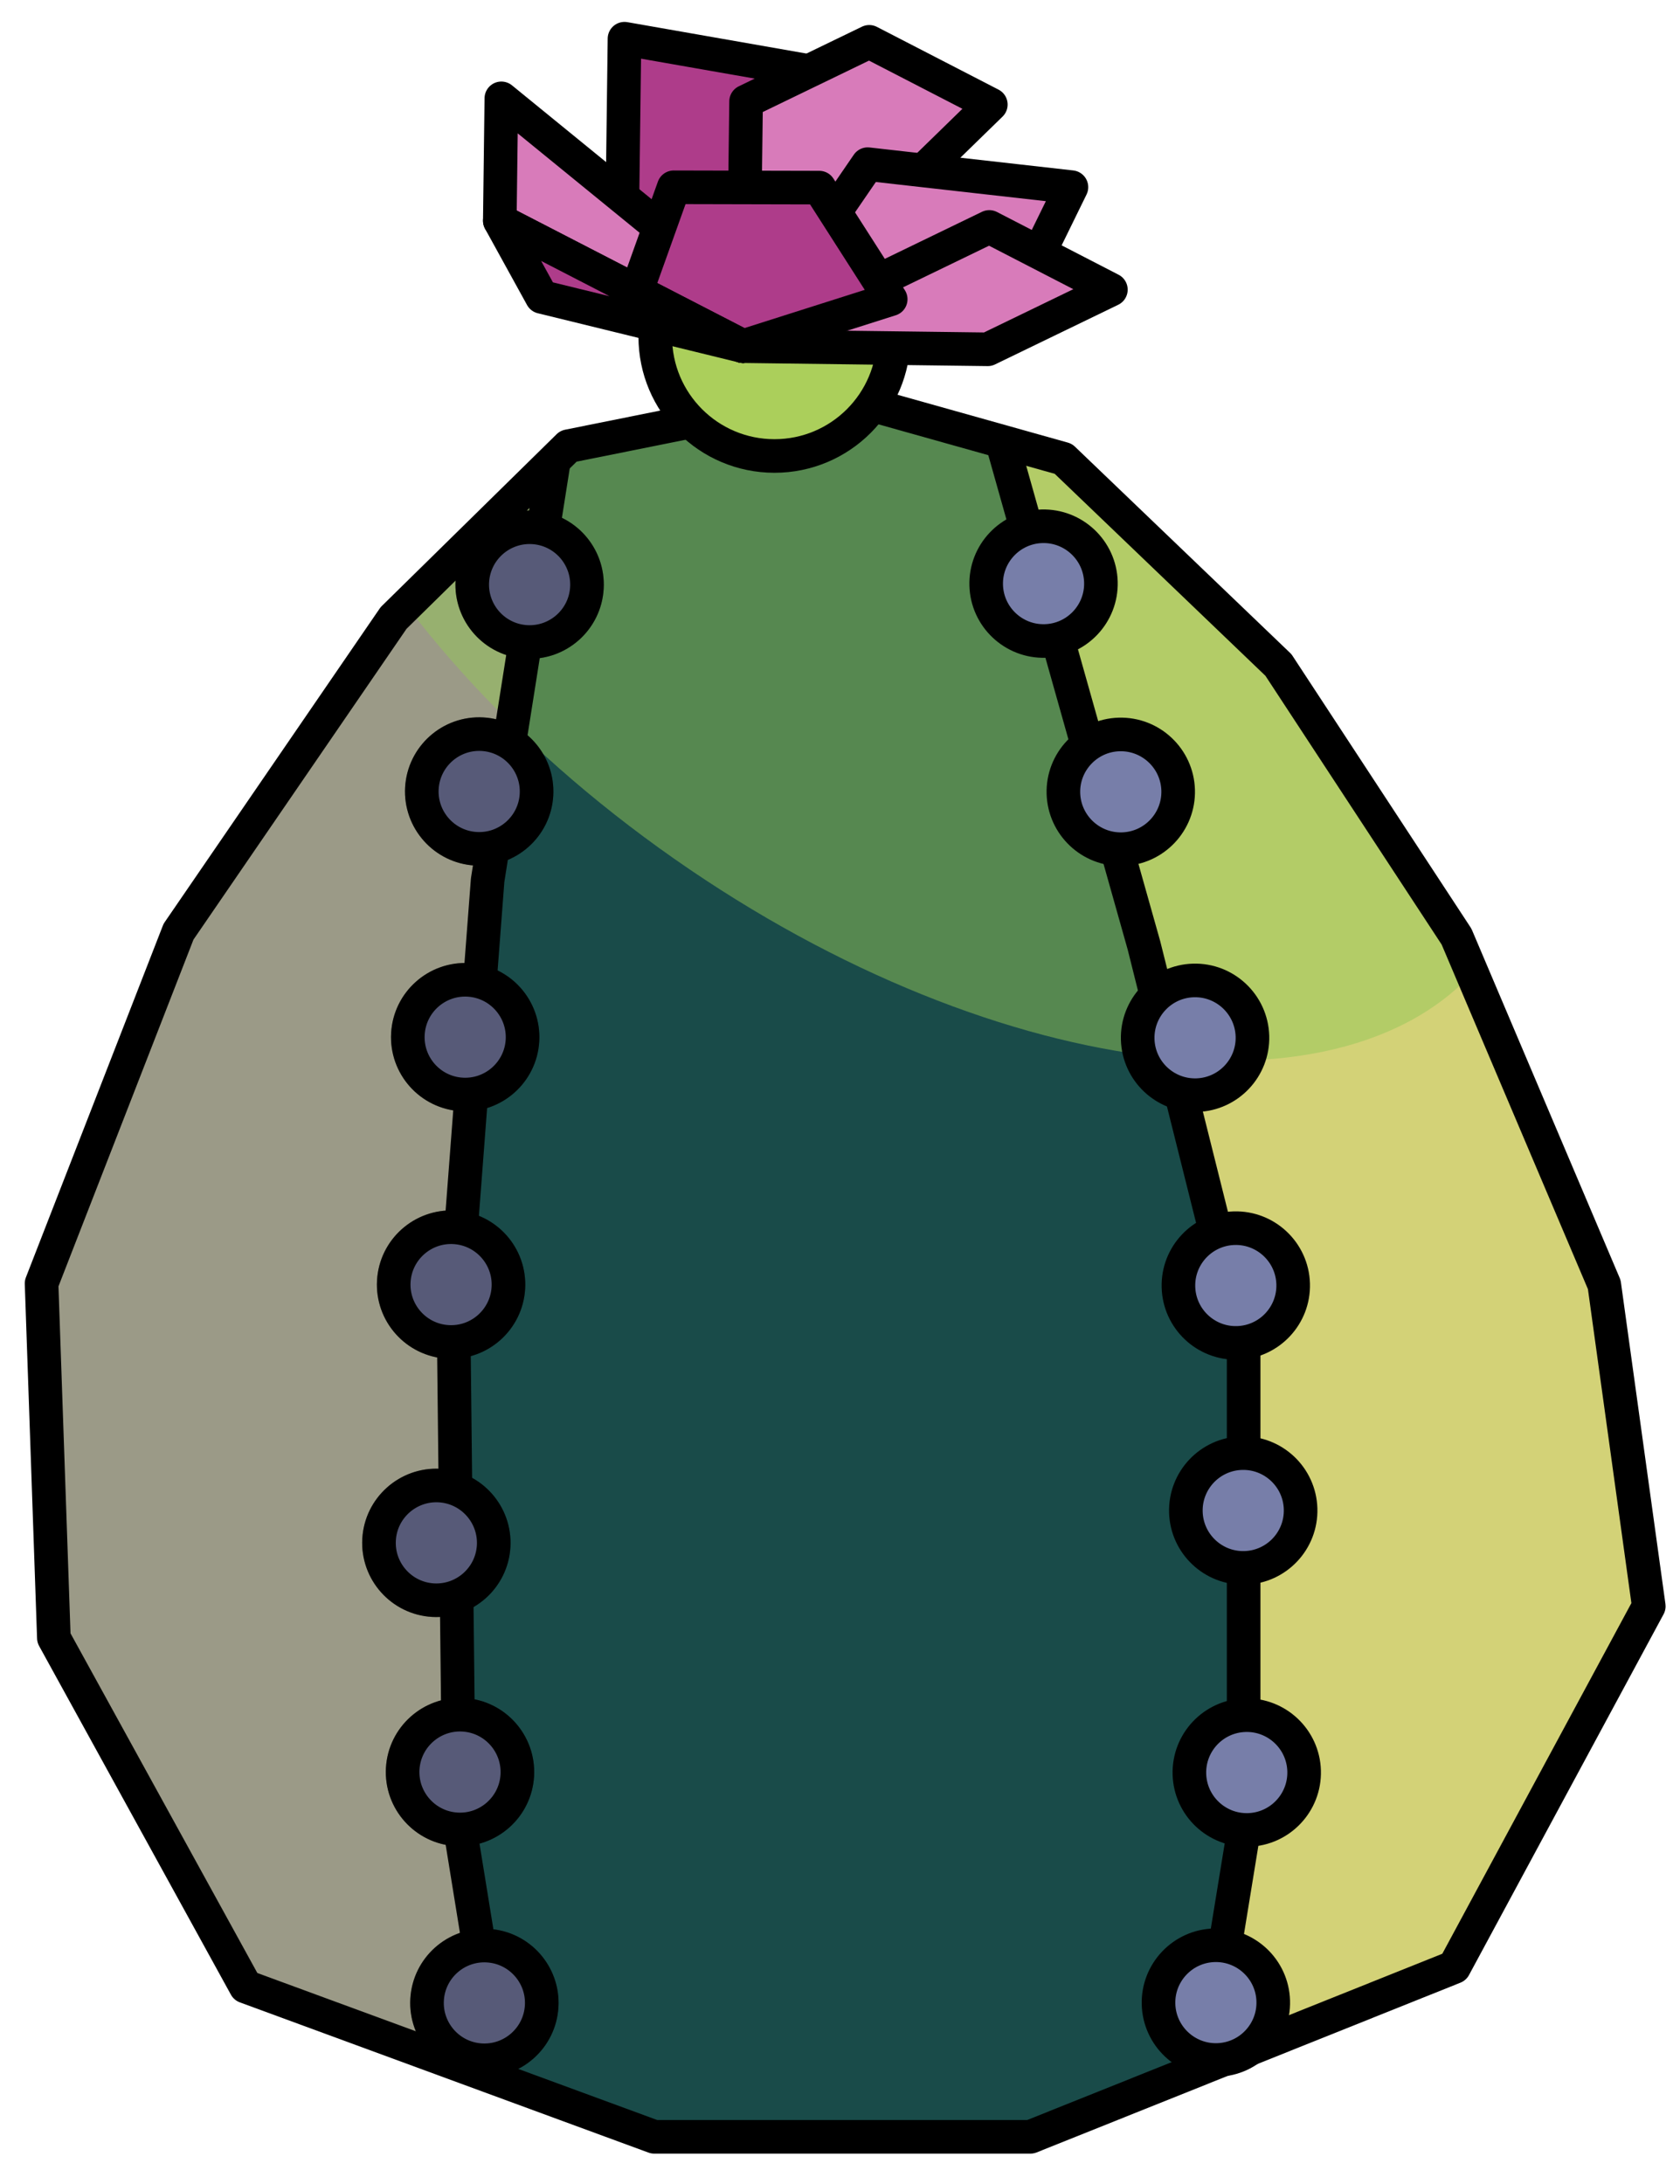 <?xml version="1.0" encoding="UTF-8" standalone="no"?><!DOCTYPE svg PUBLIC "-//W3C//DTD SVG 1.1//EN" "http://www.w3.org/Graphics/SVG/1.1/DTD/svg11.dtd"><svg width="100%" height="100%" viewBox="0 0 50 65" version="1.1" xmlns="http://www.w3.org/2000/svg" xmlns:xlink="http://www.w3.org/1999/xlink" xml:space="preserve" xmlns:serif="http://www.serif.com/" style="fill-rule:evenodd;clip-rule:evenodd;stroke-linecap:round;stroke-linejoin:round;stroke-miterlimit:1.5;"><g id="cactus04"><path d="M49.071,47.805l-1.325,-9.572l-4.397,-10.358l-5.3,-8.083l-6.403,-6.138l-6.924,-1.944l-7.805,1.569l-5.204,5.114l-6.4,9.336l-4.076,10.469l0.366,10.55l5.708,10.377l12.161,4.471l11.195,0l12.613,-5.052l5.791,-10.739Z" style="fill:#9b9a87;"/><clipPath id="_clip1"><path d="M49.071,47.805l-1.325,-9.572l-4.397,-10.358l-5.3,-8.083l-6.403,-6.138l-6.924,-1.944l-7.805,1.569l-5.204,5.114l-6.4,9.336l-4.076,10.469l0.366,10.55l5.708,10.377l12.161,4.471l11.195,0l12.613,-5.052l5.791,-10.739Z"/></clipPath><g clip-path="url(#_clip1)"><path d="M26.28,-4.894l-1.211,8.831l-0.89,62.903l23.567,7.136l13.009,-14.962c3.849,-41.307 -8.935,-79.846 -34.475,-63.908Z" style="fill:#d3d277;stroke:#000;stroke-width:1px;"/><path d="M33.493,6.382c9.707,6.793 14.581,16.605 10.876,21.898c-3.704,5.293 -14.592,4.075 -24.298,-2.718c-9.707,-6.793 -14.58,-16.605 -10.876,-21.898c3.704,-5.293 14.592,-4.075 24.298,2.718Z" style="fill:#95c759;fill-opacity:0.5;"/><path d="M14.513,26.194l2.764,-17.482l7.792,-3.892l2.799,1.4l6.179,21.919l2.966,11.852l0,14.524l-1.779,10.913l-19.687,0.434l-1.882,-11.606l-0.164,-14.78l1.012,-13.282Z" style="fill:#194b49;"/><clipPath id="_clip2"><path d="M14.513,26.194l2.764,-17.482l7.792,-3.892l2.799,1.4l6.179,21.919l2.966,11.852l0,14.524l-1.779,10.913l-19.687,0.434l-1.882,-11.606l-0.164,-14.78l1.012,-13.282Z"/></clipPath><g clip-path="url(#_clip2)"><path d="M33.493,6.382c9.707,6.793 14.581,16.605 10.876,21.898c-3.704,5.293 -14.592,4.075 -24.298,-2.718c-9.707,-6.793 -14.58,-16.605 -10.876,-21.898c3.704,-5.293 14.592,-4.075 24.298,2.718Z" style="fill:#95c759;fill-opacity:0.5;"/></g><path d="M14.513,26.194l2.764,-17.482l7.792,-3.892l2.799,1.4l6.179,21.919l2.966,11.852l0,14.524l-1.779,10.913l-19.687,0.434l-1.882,-11.606l-0.164,-14.78l1.012,-13.282Z" style="fill:none;stroke:#000;stroke-width:1px;"/></g><path d="M49.071,47.805l-1.325,-9.572l-4.397,-10.358l-5.3,-8.083l-6.403,-6.138l-6.924,-1.944l-7.805,1.569l-5.204,5.114l-6.4,9.336l-4.076,10.469l0.366,10.55l5.708,10.377l12.161,4.471l11.195,0l12.613,-5.052l5.791,-10.739Z" style="fill:none;stroke:#000;stroke-width:1px;"/><g><path d="M31.107,19.077c-0.942,0.027 -1.729,-0.716 -1.756,-1.658c-0.027,-0.942 0.716,-1.729 1.658,-1.756c0.942,-0.027 1.729,0.716 1.756,1.658c0.027,0.942 -0.716,1.729 -1.658,1.756Z" style="fill:#777ea9;stroke:#000;stroke-width:1px;"/><path d="M33.406,25.273c-0.942,0.027 -1.729,-0.716 -1.757,-1.658c-0.027,-0.942 0.716,-1.729 1.658,-1.756c0.943,-0.027 1.73,0.716 1.757,1.658c0.027,0.942 -0.716,1.729 -1.658,1.756Z" style="fill:#777ea9;stroke:#000;stroke-width:1px;"/><path d="M35.617,32.594c-0.943,0.027 -1.73,-0.716 -1.757,-1.658c-0.027,-0.942 0.716,-1.729 1.658,-1.756c0.943,-0.027 1.729,0.716 1.757,1.658c0.027,0.942 -0.716,1.729 -1.658,1.756Z" style="fill:#777ea9;stroke:#000;stroke-width:1px;"/><path d="M37.05,46.663c-0.942,0.027 -1.729,-0.716 -1.756,-1.658c-0.027,-0.943 0.716,-1.73 1.658,-1.757c0.942,-0.027 1.729,0.716 1.756,1.658c0.028,0.943 -0.715,1.73 -1.658,1.757Z" style="fill:#777ea9;stroke:#000;stroke-width:1px;"/><path d="M37.155,54.462c-0.942,0.027 -1.729,-0.716 -1.756,-1.658c-0.028,-0.943 0.715,-1.73 1.658,-1.757c0.942,-0.027 1.729,0.716 1.756,1.658c0.027,0.943 -0.716,1.73 -1.658,1.757Z" style="fill:#777ea9;stroke:#000;stroke-width:1px;"/><path d="M36.236,61.309c-0.942,0.027 -1.729,-0.716 -1.756,-1.658c-0.027,-0.942 0.716,-1.729 1.658,-1.756c0.942,-0.027 1.729,0.716 1.756,1.658c0.027,0.942 -0.716,1.729 -1.658,1.756Z" style="fill:#777ea9;stroke:#000;stroke-width:1px;"/><path d="M36.829,39.967c-0.942,0.027 -1.729,-0.716 -1.756,-1.658c-0.028,-0.942 0.715,-1.729 1.658,-1.756c0.942,-0.027 1.729,0.716 1.756,1.658c0.027,0.942 -0.716,1.729 -1.658,1.756Z" style="fill:#777ea9;stroke:#000;stroke-width:1px;"/></g><g><g><path d="M15.665,19.105c0.941,0.053 1.749,-0.667 1.802,-1.608c0.054,-0.941 -0.666,-1.749 -1.608,-1.803c-0.941,-0.053 -1.748,0.667 -1.802,1.608c-0.054,0.941 0.667,1.749 1.608,1.803Z" style="fill:#777ea9;stroke:#000;stroke-width:1px;"/><path d="M14.164,25.261c0.941,0.054 1.749,-0.667 1.803,-1.608c0.053,-0.941 -0.667,-1.748 -1.608,-1.802c-0.941,-0.054 -1.749,0.667 -1.803,1.608c-0.053,0.941 0.667,1.749 1.608,1.802Z" style="fill:#777ea9;stroke:#000;stroke-width:1px;"/><path d="M13.747,32.573c0.942,0.054 1.749,-0.667 1.803,-1.608c0.053,-0.941 -0.667,-1.748 -1.608,-1.802c-0.941,-0.054 -1.749,0.667 -1.802,1.608c-0.054,0.941 0.666,1.749 1.607,1.802Z" style="fill:#777ea9;stroke:#000;stroke-width:1px;"/><path d="M12.889,47.624c0.942,0.053 1.749,-0.667 1.803,-1.608c0.053,-0.941 -0.667,-1.749 -1.608,-1.803c-0.941,-0.053 -1.749,0.667 -1.802,1.608c-0.054,0.941 0.666,1.749 1.607,1.803Z" style="fill:#777ea9;stroke:#000;stroke-width:1px;"/><path d="M13.593,54.445c0.941,0.054 1.749,-0.667 1.803,-1.608c0.053,-0.941 -0.667,-1.749 -1.608,-1.802c-0.941,-0.054 -1.749,0.667 -1.803,1.608c-0.053,0.941 0.667,1.748 1.608,1.802Z" style="fill:#777ea9;stroke:#000;stroke-width:1px;"/><path d="M14.319,61.316c0.941,0.053 1.748,-0.667 1.802,-1.608c0.054,-0.941 -0.667,-1.749 -1.608,-1.802c-0.941,-0.054 -1.748,0.666 -1.802,1.607c-0.054,0.942 0.667,1.749 1.608,1.803Z" style="fill:#777ea9;stroke:#000;stroke-width:1px;"/><path d="M13.328,39.937c0.941,0.054 1.748,-0.666 1.802,-1.608c0.054,-0.941 -0.667,-1.748 -1.608,-1.802c-0.941,-0.054 -1.749,0.667 -1.802,1.608c-0.054,0.941 0.667,1.749 1.608,1.802Z" style="fill:#777ea9;stroke:#000;stroke-width:1px;"/></g><g><g opacity="0.3"><path d="M16.377,15.806c-0.88,-0.339 -1.869,0.099 -2.208,0.979c-0.339,0.879 0.099,1.869 0.979,2.208c0.879,0.339 1.868,-0.099 2.208,-0.979c0.339,-0.879 -0.1,-1.869 -0.979,-2.208Z" style="fill:#090705;stroke:#000;stroke-width:1px;"/><path d="M14.164,25.261c0.941,0.054 1.749,-0.667 1.803,-1.608c0.053,-0.941 -0.667,-1.748 -1.608,-1.802c-0.941,-0.054 -1.749,0.667 -1.803,1.608c-0.053,0.941 0.667,1.749 1.608,1.802Z" style="fill:#090705;stroke:#000;stroke-width:1px;"/><path d="M13.747,32.573c0.942,0.054 1.749,-0.667 1.803,-1.608c0.053,-0.941 -0.667,-1.748 -1.608,-1.802c-0.941,-0.054 -1.749,0.667 -1.802,1.608c-0.054,0.941 0.666,1.749 1.607,1.802Z" style="fill:#090705;stroke:#000;stroke-width:1px;"/><path d="M12.889,47.624c0.942,0.053 1.749,-0.667 1.803,-1.608c0.053,-0.941 -0.667,-1.749 -1.608,-1.803c-0.941,-0.053 -1.749,0.667 -1.802,1.608c-0.054,0.941 0.666,1.749 1.607,1.803Z" style="fill:#090705;stroke:#000;stroke-width:1px;"/><path d="M13.593,54.445c0.941,0.054 1.749,-0.667 1.803,-1.608c0.053,-0.941 -0.667,-1.749 -1.608,-1.802c-0.941,-0.054 -1.749,0.667 -1.803,1.608c-0.053,0.941 0.667,1.748 1.608,1.802Z" style="fill:#090705;stroke:#000;stroke-width:1px;"/><path d="M14.319,61.316c0.941,0.053 1.748,-0.667 1.802,-1.608c0.054,-0.941 -0.667,-1.749 -1.608,-1.802c-0.941,-0.054 -1.748,0.666 -1.802,1.607c-0.054,0.942 0.667,1.749 1.608,1.803Z" style="fill:#090705;stroke:#000;stroke-width:1px;"/><path d="M13.328,39.937c0.941,0.054 1.748,-0.666 1.802,-1.608c0.054,-0.941 -0.667,-1.748 -1.608,-1.802c-0.941,-0.054 -1.749,0.667 -1.802,1.608c-0.054,0.941 0.667,1.749 1.608,1.802Z" style="fill:#090705;stroke:#000;stroke-width:1px;"/></g></g></g><g><g><circle cx="23.05" cy="10.023" r="3.548" style="fill:#abcf5b;stroke:#000;stroke-width:1px;"/></g></g><g><g><path d="M22.113,10.303l-3.593,-3.958l0.066,-5.193l5.488,0.962l-1.961,8.189" style="fill:#ae3c8a;stroke:#000;stroke-width:1px;"/><path d="M22.113,10.303l-7.238,-3.734l0.046,-3.642l7.211,5.88" style="fill:#d87bba;stroke:#000;stroke-width:1px;"/><path d="M22.113,10.303l7.376,-7.191l-3.619,-1.867l-3.665,1.774l-0.092,7.284Z" style="fill:#d87bba;stroke:#000;stroke-width:1px;"/><path d="M22.113,10.303l3.711,-5.417l6.064,0.684l-0.956,1.952l-8.819,2.781" style="fill:#d87bba;stroke:#000;stroke-width:1px;"/><path d="M22.113,10.303l7.284,0.093l3.665,-1.775l-3.619,-1.867l-7.33,3.549" style="fill:#d87bba;stroke:#000;stroke-width:1px;"/><path d="M22.113,10.303l-3.169,-1.635l1.107,-3.094l4.332,0.01l2.126,3.322l-4.396,1.397Z" style="fill:#ae3c8a;stroke:#000;stroke-width:1px;"/><path d="M14.875,6.569l1.249,2.268l5.989,1.466l-7.238,-3.734Z" style="fill:#ae3c8a;stroke:#000;stroke-width:1px;"/></g></g></g></svg>